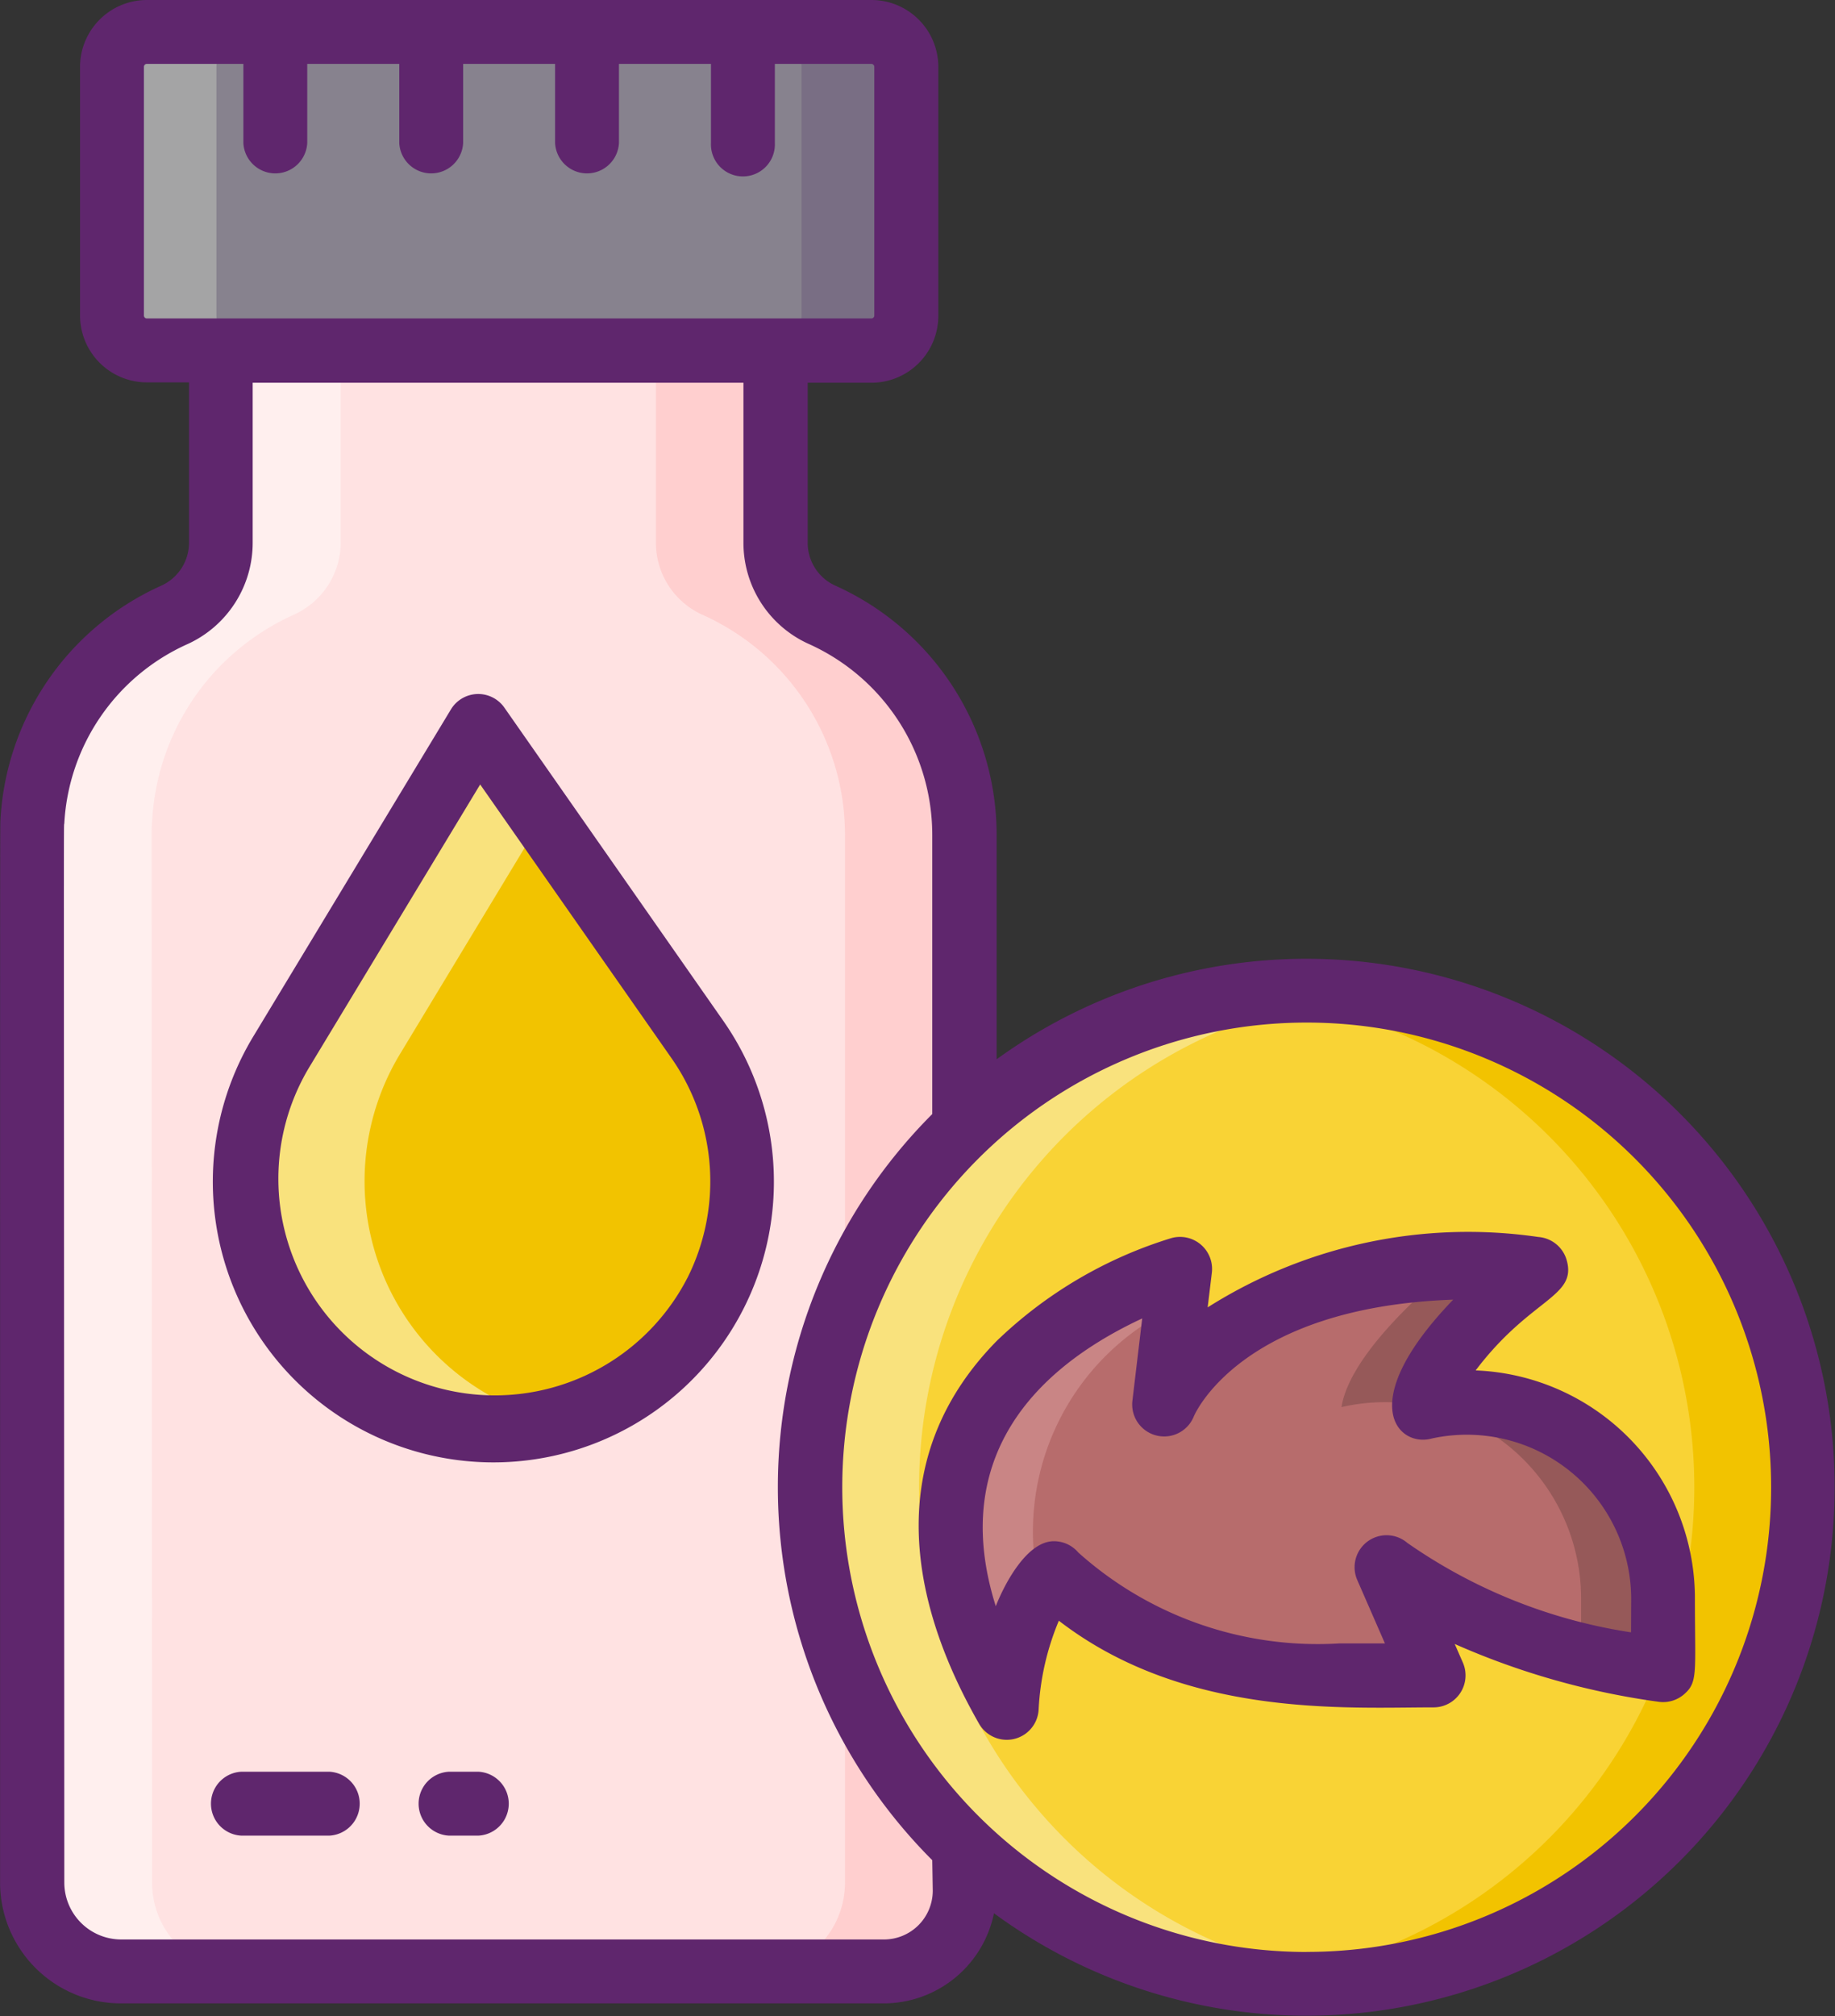 <svg id="service_hairoil" xmlns="http://www.w3.org/2000/svg" xmlns:xlink="http://www.w3.org/1999/xlink" width="25.425" height="27.92" viewBox="0 0 25.425 27.92">
  <rect x="0" y="0" width="25.425" height="27.92" fill="#333333" stroke="none"/>
  <defs>
    <clipPath id="clip-path">
      <rect id="Rectangle_1939" data-name="Rectangle 1939" width="25.425" height="27.92" fill="none"/>
    </clipPath>
  </defs>
  <g id="Group_3956" data-name="Group 3956" clip-path="url(#clip-path)">
    <path id="Path_2757" data-name="Path 2757" d="M14.943,47.509a1.094,1.094,0,0,1-.639-1V43.85H6.617v2.657a1.1,1.1,0,0,1-.643,1A3.333,3.333,0,0,0,4,50.369c0,.063-.006.126-.006.19L4,65.067A1.231,1.231,0,0,0,5.235,66.3H15.8a1.118,1.118,0,0,0,1.118-1.118V50.559a3.338,3.338,0,0,0-1.98-3.05" transform="translate(-3.556 -38.998)" fill="#ffe2e2"/>
    <path id="Path_2758" data-name="Path 2758" d="M8.275,43.85v2.657a1.1,1.1,0,0,1-.643,1,3.381,3.381,0,0,0-1,.687,3.324,3.324,0,0,0-.97,2.171c-.006.063-.007.126-.007.19l.006,14.507A1.232,1.232,0,0,0,6.893,66.3H5.233A1.232,1.232,0,0,1,4,65.067L4,50.559c0-.064,0-.127.007-.19a3.324,3.324,0,0,1,.97-2.171,3.381,3.381,0,0,1,1-.687,1.1,1.1,0,0,0,.643-1V43.85Z" transform="translate(-3.554 -38.998)" fill="#ffefee"/>
    <path id="Path_2759" data-name="Path 2759" d="M86.405,50.559v14.62A1.118,1.118,0,0,1,85.287,66.3H83.514a1.231,1.231,0,0,0,1.232-1.231V50.559a3.338,3.338,0,0,0-1.98-3.05,1.094,1.094,0,0,1-.64-1V43.85h1.66v2.657a1.094,1.094,0,0,0,.64,1,3.338,3.338,0,0,1,1.98,3.05" transform="translate(-73.038 -38.998)" fill="#ffcfcf"/>
    <path id="Path_2760" data-name="Path 2760" d="M24.542,8.409H14.5a.483.483,0,0,1-.483-.483V4.482A.483.483,0,0,1,14.5,4H24.542a.483.483,0,0,1,.483.483V7.926a.483.483,0,0,1-.483.483" transform="translate(-12.469 -3.556)" fill="#87828e"/>
    <path id="Path_2761" data-name="Path 2761" d="M15.952,8.408H14.5a.483.483,0,0,1-.483-.483V4.482A.483.483,0,0,1,14.5,4h1.45a.483.483,0,0,0-.483.483V7.925a.483.483,0,0,0,.483.483" transform="translate(-12.468 -3.556)" fill="#a4a4a5"/>
    <path id="Path_2762" data-name="Path 2762" d="M97.933,4.482V7.925a.483.483,0,0,1-.483.483H96a.483.483,0,0,0,.483-.483V4.482A.483.483,0,0,0,96,4h1.45a.483.483,0,0,1,.483.483" transform="translate(-85.377 -3.556)" fill="#796e84"/>
    <path id="Path_2763" data-name="Path 2763" d="M36.929,95.184a3.416,3.416,0,0,1-2.577,5.382q-.087,0-.176,0a3.415,3.415,0,0,1-3.012-5.2L33.9,90.85Z" transform="translate(-27.272 -80.797)" fill="#f2c300"/>
    <path id="Path_2764" data-name="Path 2764" d="M34.982,100.477a3.32,3.32,0,0,1-.631.089c-.059,0-.116,0-.176,0a3.415,3.415,0,0,1-3.011-5.2L33.9,90.85l.89,1.273-1.963,3.247a3.406,3.406,0,0,0,2.158,5.108" transform="translate(-27.271 -80.797)" fill="#f9e27d"/>
    <path id="Path_2765" data-name="Path 2765" d="M115.216,130.833a6.878,6.878,0,1,1-6.878-6.878,6.878,6.878,0,0,1,6.878,6.878" transform="translate(-90.233 -110.238)" fill="#f9d335"/>
    <path id="Path_2766" data-name="Path 2766" d="M109.091,137.669a6.878,6.878,0,1,1,0-13.673,6.878,6.878,0,0,0,0,13.673" transform="translate(-90.233 -110.238)" fill="#f9e27d"/>
    <path id="Path_2767" data-name="Path 2767" d="M164.439,130.833a6.879,6.879,0,0,1-7.63,6.836,6.878,6.878,0,0,0,0-13.673,6.879,6.879,0,0,1,7.63,6.836" transform="translate(-139.457 -110.238)" fill="#f2c300"/>
    <path id="Path_2768" data-name="Path 2768" d="M119.787,164.615a3.21,3.21,0,0,1,.652-1.869,5.376,5.376,0,0,0,3.951,1.415H125.7l-.654-1.5a8.012,8.012,0,0,0,3.832,1.429v-1.01a2.67,2.67,0,0,0-.783-1.887,2.722,2.722,0,0,0-2.539-.744c.14-.888,1.563-1.914,1.563-1.914-4.292-.308-5.155,1.872-5.155,1.872l.224-1.872s-5.081,1.413-2.4,6.079" transform="translate(-105.838 -140.966)" fill="#b76c6c"/>
    <path id="Path_2769" data-name="Path 2769" d="M122.19,158.773l-.063.526a3.436,3.436,0,0,0-1.882,3.914,3.722,3.722,0,0,0-.457,1.639c-2.679-4.665,2.4-6.079,2.4-6.079" transform="translate(-105.838 -141.203)" fill="#c98585"/>
    <path id="Path_2770" data-name="Path 2770" d="M170.663,158.536s-1.407,1.015-1.56,1.9a2.691,2.691,0,0,0-1.135.015c.115-.726,1.158-1.632,1.534-1.937a10.574,10.574,0,0,1,1.161.023" transform="translate(-149.381 -140.966)" fill="#965959"/>
    <path id="Path_2771" data-name="Path 2771" d="M181.8,178.165v1.01a11.269,11.269,0,0,1-1.132-.226v-.785a2.724,2.724,0,0,0-2.155-2.64,2.724,2.724,0,0,1,2.5.753,2.671,2.671,0,0,1,.783,1.887" transform="translate(-158.761 -156.051)" fill="#965959"/>
    <path id="Path_2772" data-name="Path 2772" d="M27.881,221.7H26.664a.443.443,0,0,0,0,.885h1.217a.443.443,0,0,0,0-.885" transform="translate(-23.319 -197.166)" fill="#5f266d"/>
    <path id="Path_2773" data-name="Path 2773" d="M53.069,221.7h-.405a.443.443,0,0,0,0,.885h.405a.443.443,0,0,0,0-.885" transform="translate(-46.442 -197.166)" fill="#5f266d"/>
    <path id="Path_2774" data-name="Path 2774" d="M30.715,87.037a.442.442,0,0,0-.742.025l-2.733,4.52a3.887,3.887,0,1,0,6.506-.211Zm2.533,7.9a3,3,0,1,1-5.25-2.9L30.379,88.1l2.641,3.776a2.977,2.977,0,0,1,.228,3.062" transform="translate(-23.726 -77.237)" fill="#5f266d"/>
    <path id="Path_2775" data-name="Path 2775" d="M13.808,14.672V11.561a3.786,3.786,0,0,0-2.241-3.454.65.65,0,0,1-.377-.6V5.3h.882A.927.927,0,0,0,13,4.369V.926A.927.927,0,0,0,12.072,0H2.034a.927.927,0,0,0-.926.926V4.369a.927.927,0,0,0,.926.926h.584V7.509a.654.654,0,0,1-.382.6,3.779,3.779,0,0,0-2.23,3.228C0,11.484,0,10.542,0,26.069a1.675,1.675,0,0,0,1.673,1.673h10.57a1.561,1.561,0,0,0,1.528-1.248,7.318,7.318,0,1,0,.032-11.822M2.034,4.41a.041.041,0,0,1-.041-.041V.926A.041.041,0,0,1,2.034.885H3.371V1.979a.443.443,0,0,0,.885,0V.885H5.531V1.979a.443.443,0,0,0,.885,0V.885H7.69V1.979a.443.443,0,0,0,.885,0V.885H9.85V1.979a.443.443,0,1,0,.885,0V.885h1.337a.041.041,0,0,1,.041.041V4.369a.041.041,0,0,1-.041.041ZM12.923,26.182a.676.676,0,0,1-.675.675H1.678a.789.789,0,0,1-.788-.788C.884,10.506.881,11.5.89,11.4A2.893,2.893,0,0,1,2.6,8.918,1.541,1.541,0,0,0,3.5,7.509V5.3h6.8V7.509a1.535,1.535,0,0,0,.9,1.406,2.9,2.9,0,0,1,1.716,2.646v3.866a7.307,7.307,0,0,0,0,10.332Zm5.181.848a6.435,6.435,0,1,1,6.435-6.435A6.429,6.429,0,0,1,18.1,27.029" transform="translate(0.001)" fill="#5f266d"/>
    <path id="Path_2776" data-name="Path 2776" d="M125.764,159.523a3.16,3.16,0,0,0-3.038-3.138c.763-1.008,1.408-1.011,1.261-1.528a.443.443,0,0,0-.394-.32,6.751,6.751,0,0,0-4.58.975l.058-.481a.444.444,0,0,0-.559-.479,6.028,6.028,0,0,0-2.423,1.426c-1.5,1.528-1.3,3.457-.243,5.3a.442.442,0,0,0,.825-.2,3.639,3.639,0,0,1,.28-1.227c1.748,1.348,3.98,1.2,5.192,1.2a.443.443,0,0,0,.406-.62l-.113-.258a10.5,10.5,0,0,0,2.82.8.445.445,0,0,0,.354-.1c.2-.172.154-.289.154-1.346m-.885.485a7.342,7.342,0,0,1-3.1-1.239.443.443,0,0,0-.694.513l.384.879h-.626a4.97,4.97,0,0,1-3.623-1.259.443.443,0,0,0-.338-.156c-.366,0-.673.566-.805.9-.584-1.848.287-3.173,2.029-3.985l-.136,1.141a.443.443,0,0,0,.851.216c.007-.017.635-1.512,3.594-1.617-1.384,1.435-.761,2.054-.294,1.922a2.278,2.278,0,0,1,2.76,2.2Z" transform="translate(-102.28 -137.408)" fill="#5f266d"/>
  </g>
</svg>
